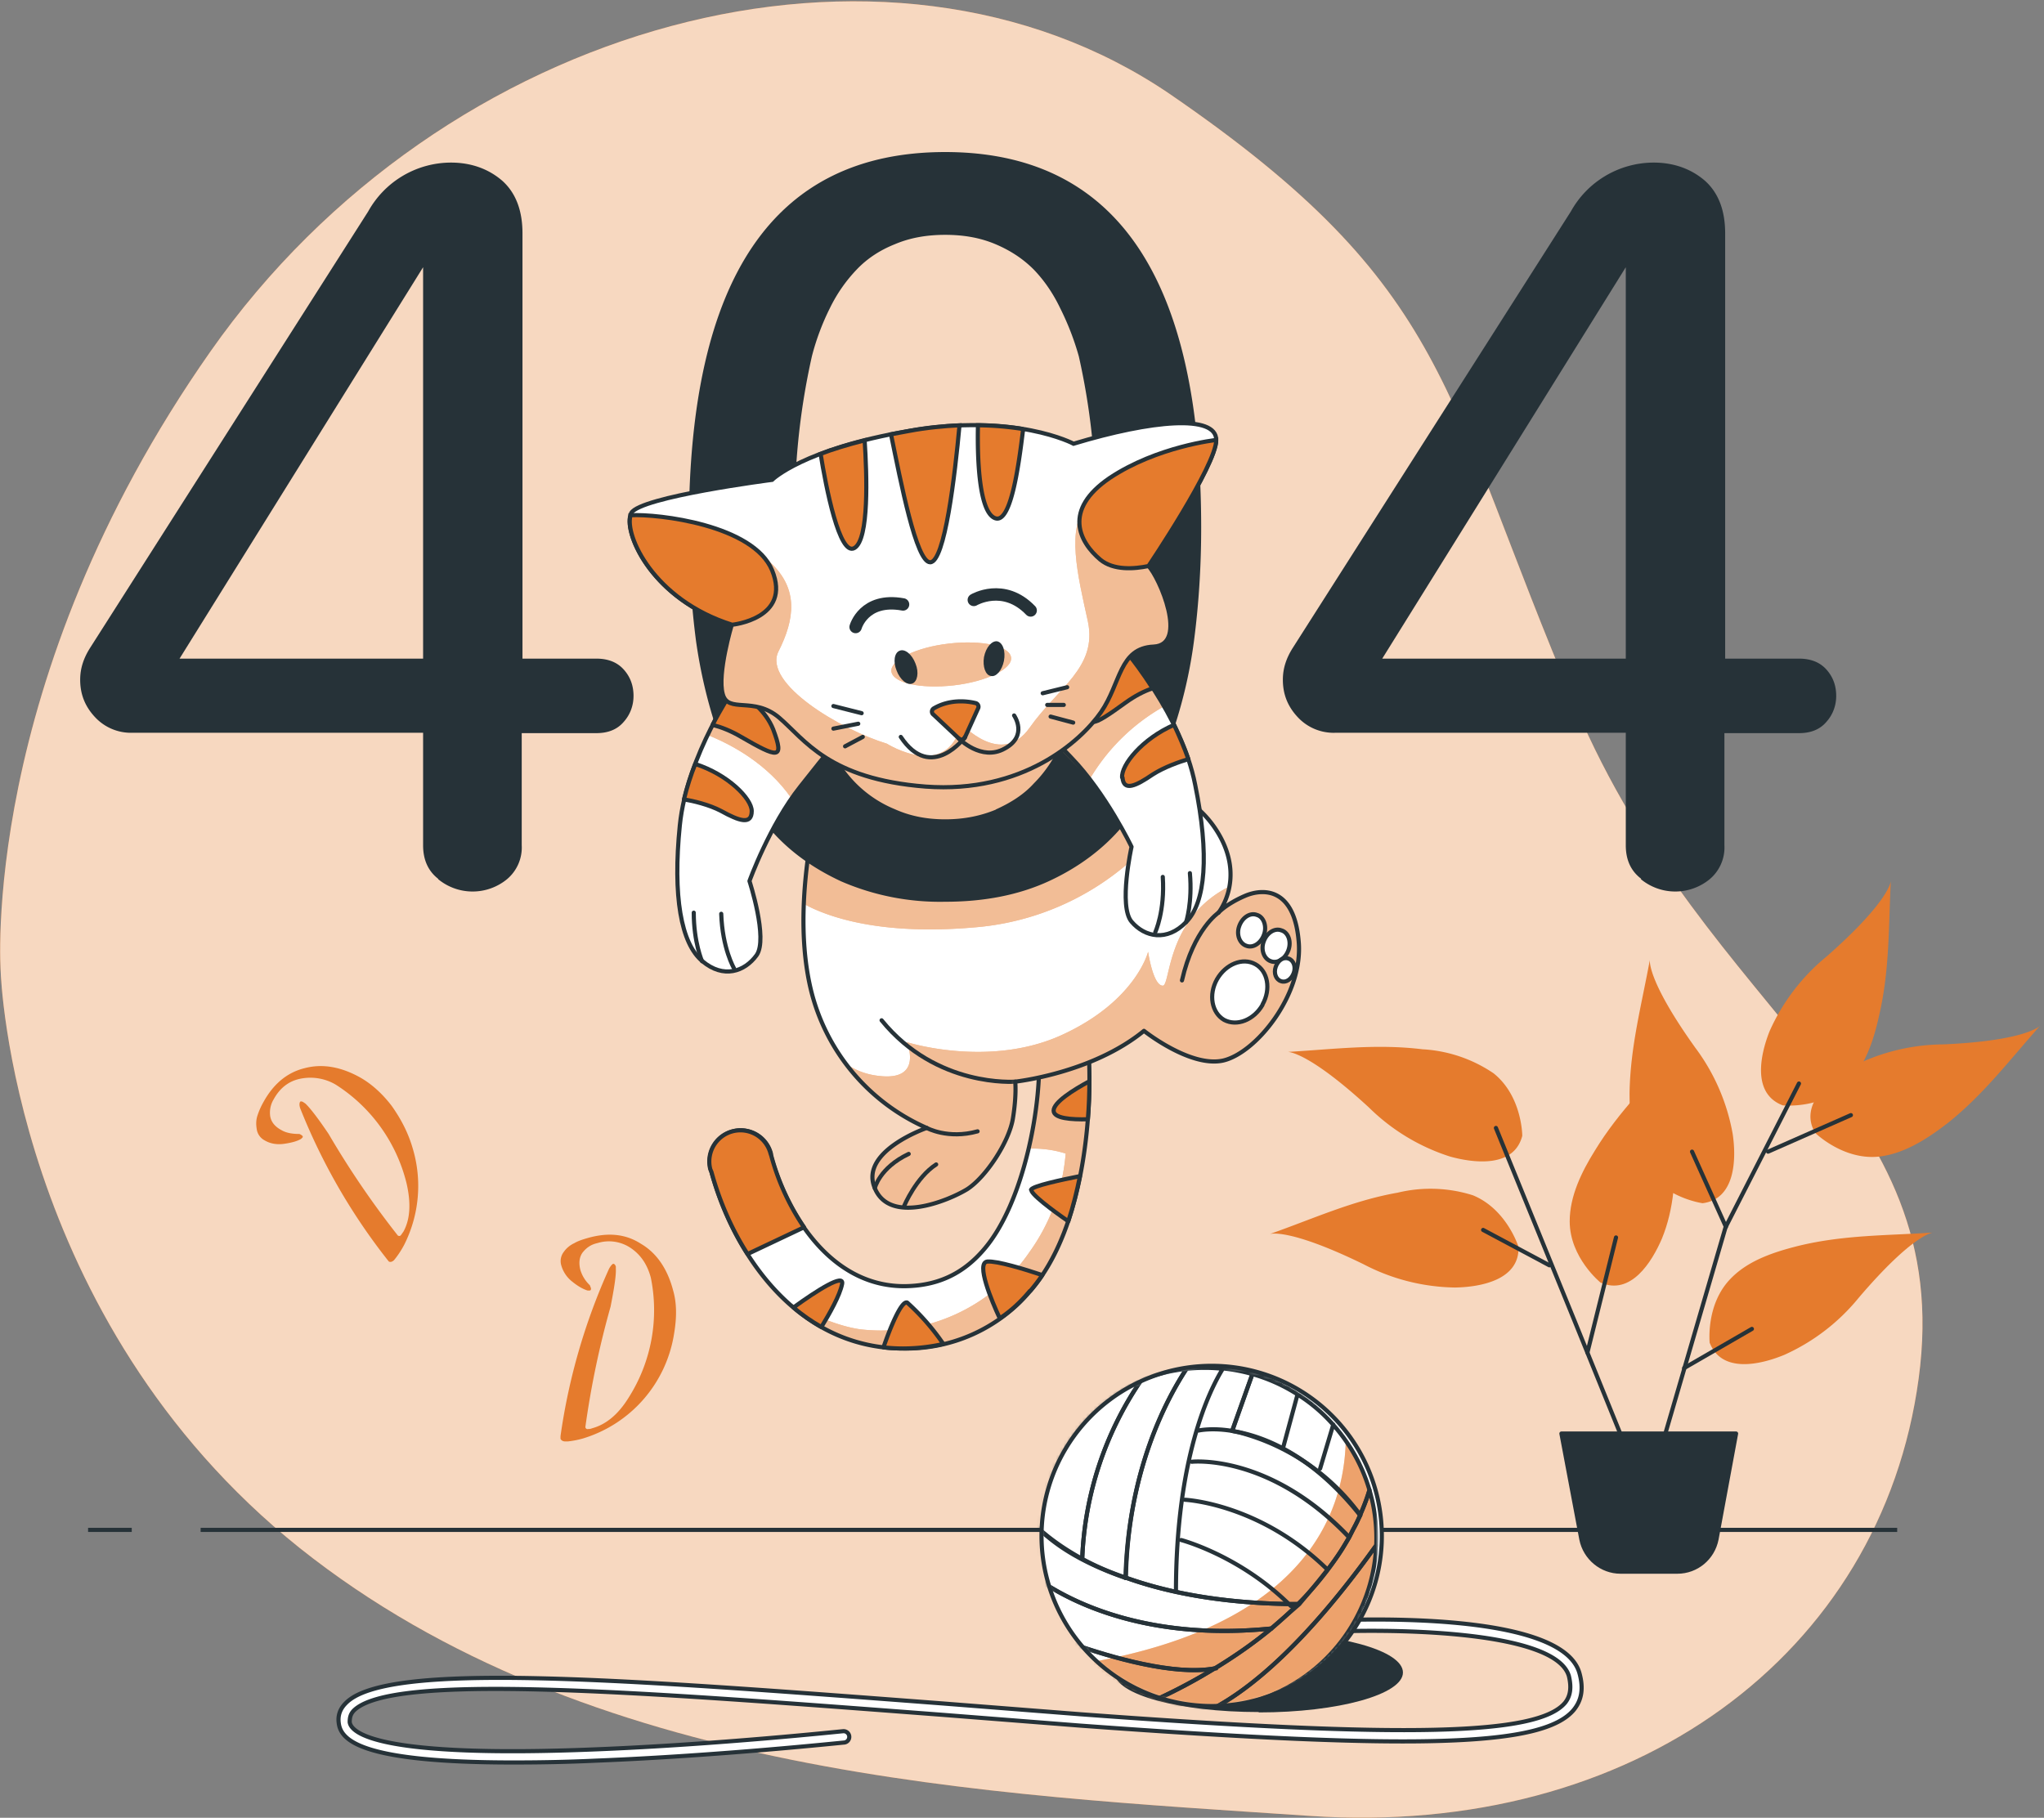 <svg width="543" height="483" viewBox="0 0 543 483" fill="none" xmlns="http://www.w3.org/2000/svg">
  <rect x="0" y="0" width="543" height="483" fill="#808080" stroke="none"/>
  <path d="M.2 258.5s3 91.7 79.4 152.8c76.6 61 182.6 65.4 268.4 71.2 85.9 5.8 151.8-42.8 161.7-116.2 10-73.5-55.6-95-91.2-178.6C382.9 104 386 76.6 310.8 25 235.5-26.3 117.7 5.3 55.9 93.4c-61.7 88-55.7 165-55.7 165Z" fill="#E57B2D"/>
  <path opacity=".7" d="M.2 258.5s3 91.7 79.4 152.8c76.6 61 182.6 65.4 268.4 71.2 85.9 5.8 151.8-42.8 161.7-116.2 10-73.5-55.6-95-91.2-178.6C382.9 104 386 76.6 310.8 25 235.5-26.3 117.7 5.3 55.9 93.4c-61.7 88-55.7 165-55.7 165Z" fill="#fff"/>
  <path d="M70 292.8c2.7-4.9 6.4-7.9 11-9 4.6-1.2 9.5-.4 14.7 2.5 3 1.7 5.9 4.3 8.4 7.6 2.4 3.4 4.3 7 5.5 11.1a34.7 34.7 0 0 1-2.2 25.7 24 24 0 0 1-2.3 3.6l-.4.5c-.5.5-1 .6-1.4.4l-.4-.5a161.3 161.3 0 0 1-23.1-40.1c-.3-.8-.3-1.4-.1-1.8.1-.2.4-.2.8 0l.6.4c1.2 1.1 3.3 3.8 6.2 8.1a236.9 236.9 0 0 0 18.4 27c.4.2.6.1.8-.1l.7-1c1.8-3.3 2-7.6.8-12.8a43.3 43.3 0 0 0-18.8-26.2 13.3 13.3 0 0 0-9.3-1.6c-3.1.6-5.5 2.4-7.2 5.5a6.8 6.8 0 0 0-.9 4.6c.3 1.5 1.3 2.7 3 3.6 1.2.7 2.8 1 4.6 1 .3 0 .5.2.7.3.3.2.4.4.3.6l-.4.4c-1 .6-2.4 1-4.4 1.3-2 .3-3.8 0-5.3-.9a4 4 0 0 1-2.1-3c-.2-1.2-.2-2.4.2-3.6a19 19 0 0 1 1.6-3.6Z" fill="#E57B2D"/>
  <path d="M156.3 328.9c5.4-1.5 10-1 14 1.6 4.1 2.4 7 6.6 8.5 12.3 1 3.4 1 7.2.3 11.4a34.7 34.7 0 0 1-24.2 28 23.7 23.7 0 0 1-4.1.8h-.6c-.7 0-1.1-.3-1.3-.7v-.7a163.4 163.4 0 0 1 12.9-44.5c.4-.7.8-1.2 1.1-1.3.3 0 .5.2.7.7v.6c.1 1.7-.4 5-1.4 10.1a236.9 236.9 0 0 0-6.7 32c.1.4.4.6.7.5.3 0 .6 0 1.1-.2 3.7-1 7-3.7 9.8-8.3a43.3 43.3 0 0 0 5.8-31.7c-.9-3.4-2.6-6-5.2-7.8a10.3 10.3 0 0 0-9-1.4c-1.8.4-3 1.3-4 2.6-.8 1.2-1 2.7-.5 4.6a9.3 9.3 0 0 0 2.5 4l.3.8c0 .3 0 .5-.3.6h-.6c-1-.3-2.4-1-4-2.3a8.4 8.4 0 0 1-3-4.4 4 4 0 0 1 .7-3.6c.7-1 1.7-1.8 2.8-2.3 1-.6 2.3-1 3.7-1.4Z" fill="#E57B2D"/>
  <path d="M35 406.5H23.4" stroke="#263238" stroke-width="1.1" stroke-miterlimit="10"/>
  <path d="M504 406.5H53.3" stroke="#263238" stroke-width="1.1" stroke-miterlimit="10"/>
  <path d="M334.4 455c21.2 0 38.3-4.8 38.3-10.6 0-5.9-17.1-10.6-38.3-10.6-21.2 0-38.3 4.7-38.3 10.6 0 5.8 17.1 10.5 38.3 10.5Z" fill="#263238"/>
  <path d="M136.3 468.3c-39.8 0-45.7-5.7-46.3-10.4-.3-2 .3-3.8 1.8-5.3 10.7-11.3 72.7-6.5 158.4 0l37 2.9c86.5 6.4 121.4 5.6 128.6-3.1 1.4-1.8 1.7-4 1-7-3.5-12.6-49.4-12.7-66.7-11.7-.9 0-1.6-.5-1.6-1.4 0-.8.6-1.5 1.4-1.6 6.6-.3 65-3.3 69.7 13.9 1.1 4 .6 7.1-1.5 9.7-8.1 9.8-41.2 10.8-131.2 4.2l-37-2.9c-81.7-6.2-146.2-11.2-156-1-.8.9-1 1.8-1 3 .4 2.9 7.6 9.6 65.7 7.2 32.4-1.3 65-4.8 65.3-4.8a1.5 1.5 0 0 1 .4 3c-.4 0-33 3.5-65.6 4.8-8.5.4-15.9.5-22.4.5Z" fill="#fff" stroke="#263238" stroke-width="1.1" stroke-miterlimit="10"/>
  <path d="M330.4 452.5a45.2 45.2 0 1 0-20.4-88 45.2 45.2 0 0 0 20.4 88Z" fill="#fff"/>
  <mask id="a" style="mask-type:luminance" maskUnits="userSpaceOnUse" x="275" y="363" width="91" height="91">
    <path d="M330.4 452.5a45.2 45.2 0 1 0-20.4-88 45.2 45.2 0 0 0 20.4 88Z" fill="#fff"/>
  </mask>
  <g mask="url(#a)">
    <path d="M320.2 453.6a45.2 45.2 0 0 0 37.3-70.6c-.5 19.7-11.4 48.7-67.9 58.7a45 45 0 0 0 30.6 12Z" fill="#E57B2D"/>
  </g>
  <mask id="b" style="mask-type:luminance" maskUnits="userSpaceOnUse" x="275" y="363" width="91" height="91">
    <path d="M330.4 452.5a45.2 45.2 0 1 0-20.4-88 45.2 45.2 0 0 0 20.4 88Z" fill="#fff"/>
  </mask>
  <g mask="url(#b)">
    <path opacity=".3" d="M320.2 453.6a45.2 45.2 0 0 0 37.3-70.6c-.5 19.7-11.4 48.7-67.9 58.7a45 45 0 0 0 30.6 12Z" fill="#fff"/>
  </g>
  <mask id="c" style="mask-type:luminance" maskUnits="userSpaceOnUse" x="275" y="363" width="91" height="91">
    <path d="M330.4 452.5a45.2 45.2 0 1 0-20.4-88 45.2 45.2 0 0 0 20.4 88Z" fill="#fff"/>
  </mask>
  <g mask="url(#c)" stroke="#263238" stroke-width="1.1" stroke-miterlimit="10" stroke-linecap="round" stroke-linejoin="round">
    <path d="M342.4 426.2c-13.3-13-28.6-17-28.6-17m28.6 17h2.4a83.1 83.1 0 0 0 13.6-17.7m-16 17.7c-18.6-.3-32.7-3.2-43.3-7 .6-28.5 10.8-47.5 16.1-55.5a45.7 45.7 0 0 1 9.7 0m33.5 44.8c-21.2-22.4-41.8-20.1-41.8-20.1s20.6-2.3 41.8 20Zm0 0 3-5.9a58.1 58.1 0 0 0-32.2-22l-1.9-.4m0 0c-5.4-.9-8.9-.1-8.9-.1m9 0 5.3-15a45 45 0 0 0-7.8-1.5m0 0c-3.5 5.6-12.5 23.6-12.5 59.4m40.2-6c-18-17.6-37.8-18.5-37.8-18.5"/>
    <path d="M299 419.3c.7-28.6 11-47.6 16.2-55.6a45 45 0 0 0-12 3 90 90 0 0 0-15.7 47.5c3.3 1.8 7.1 3.5 11.6 5Z"/>
    <path d="M303.1 366.8a45.3 45.3 0 0 0-27.9 38.7c2.8 2.6 6.8 5.7 12.3 8.7a90 90 0 0 1 15.6-47.4Z"/>
    <path d="M354.2 378.6c4.4 5 7.7 10.8 9.6 17.3a57 57 0 0 1-2.5 6.7c-13-16.3-25.8-21.1-34-22.4l5.4-15.1a45 45 0 0 1 12 5.4m9.5 8-3.5 11.7m3.5-11.6c-2.8-3.2-6-5.9-9.5-8.1m0 0-3.9 14.4"/>
    <path d="M361.3 402.6c1.1-2.5 2-4.8 2.5-6.7a45.2 45.2 0 0 1 1.8 14.7c-19.1 26.7-33.8 38.3-43 43.2a45.1 45.1 0 0 1-15.9-2 156 156 0 0 0 16-8.5m38.6-40.7s0 0 0 0m0 0c-.8 1.8-.7 1.8-1.9 3.9l-1 2-1.3 2.2c-3 5.3-12 15.5-11.9 15.5l-7.5 6.5m0 0h.1m0 0c-4.4 3.6-9.3 7.1-15 10.6m0 0h.3"/>
    <path d="M365.6 410.6c-19.1 26.7-33.8 38.3-43 43.2a45.2 45.2 0 0 0 43-43.2Z"/>
    <path d="M285 436.8c5.5 7 13 12.2 21.7 15 6-2.7 11.3-5.6 16-8.5-10.7 2-27.6-3-37.7-6.5Z"/>
    <path d="M322.7 443.3c5.8-3.5 10.7-7 15-10.6-32.5 3.3-52.6-6.8-61-12.5a45.1 45.1 0 0 0 8.3 16.6c10.1 3.6 27 8.5 37.7 6.5Z"/>
    <path d="M342.4 426.2h2.4a102 102 0 0 1-7 6.5c-32.6 3.3-52.7-6.8-61.2-12.5a45.3 45.3 0 0 1-1.4-14.7c2.8 2.6 8.4 8.4 23.9 13.8m43.3 6.9.5.5m-.5-.5c-18.6-.3-32.7-3.2-43.3-7m0 0s0 0 0 0"/>
  </g>
  <path d="M330.4 452.5a45.2 45.2 0 1 0-20.4-88 45.2 45.2 0 0 0 20.4 88Z" stroke="#263238" stroke-width="1.1" stroke-miterlimit="10" stroke-linecap="round" stroke-linejoin="round"/>
  <path d="M403.4 331.3s-3.1-10-12.1-13.7a37.2 37.2 0 0 0-20-.7c-12 2.1-22.6 7-34 11 0 0 4.8-1.8 24.9 8a54 54 0 0 0 24.3 6.2c6.8-.1 17.2-2 16.9-10.8Z" fill="#E57B2D"/>
  <path d="M404.4 301.8s0-10.5-7.6-16.6a37.2 37.2 0 0 0-18.9-6.4c-12.2-1.5-23.7 0-35.8.7 0 0 5.2-.3 21.6 14.8a54 54 0 0 0 21.5 13c6.5 1.8 17 3 19.2-5.5Z" fill="#E57B2D"/>
  <path d="M425.2 340.8s-8.2-6.6-8.2-16.3c0-6.7 3.2-13.2 6.7-18.8 6.4-10.5 14.7-18.5 22.8-27.6 0 0-3.5 3.9-1.8 26.1.6 8.2 0 17.1-3.2 24.9-2.7 6.3-8.3 15.2-16.3 11.7Z" fill="#E57B2D"/>
  <path d="M454.2 357s-1.2-10.5 5.7-17.4c4.7-4.8 11.6-7 18-8.6 12-2.9 23.5-2.7 35.6-3.5 0 0-5.2.3-19.7 17.3A54 54 0 0 1 474 360c-6.3 2.6-16.6 5-19.8-3.2Z" fill="#E57B2D"/>
  <path d="M452.3 319.7s-10.4-1.4-15.4-9.7c-3.5-5.8-4-13-4-19.6.2-12.3 3.2-23.4 5.4-35.4 0 0-1 5.1 12 23.3a54 54 0 0 1 10 23c1 6.7.7 17.3-8 18.4Z" fill="#E57B2D"/>
  <path d="M482.2 301s7.5 7.4 17.1 6.3c6.7-.8 12.8-4.8 18-8.8 9.6-7.6 16.6-16.9 24.7-26 0 0-3.4 4-25.7 5a54 54 0 0 0-24.4 6c-5.9 3.3-14.1 10-9.7 17.5Z" fill="#E57B2D"/>
  <path d="M473.6 293.7s10.4 1.1 17.2-5.8c4.8-4.8 7-11.7 8.4-18.1 2.8-12 2.5-23.5 3.1-35.7 0 0-.2 5.2-17 20a54 54 0 0 0-15.2 19.9c-2.5 6.3-4.7 16.6 3.5 19.7Z" fill="#E57B2D"/>
  <path d="m436.3 395.4-18-44.4-20.9-51.3" stroke="#263238" stroke-width="1.1" stroke-miterlimit="10" stroke-linecap="round" stroke-linejoin="round"/>
  <path d="m440.4 387.8 18-61.7 19.5-38.2" stroke="#263238" stroke-width="1.1" stroke-miterlimit="10" stroke-linecap="round" stroke-linejoin="round"/>
  <path d="m447.4 363.5 18-10.4" stroke="#263238" stroke-width="1.1" stroke-miterlimit="10" stroke-linecap="round" stroke-linejoin="round"/>
  <path d="m458.5 326-9-20" stroke="#263238" stroke-width="1.1" stroke-miterlimit="10" stroke-linecap="round" stroke-linejoin="round"/>
  <path d="m469.7 306 22-9.7" stroke="#263238" stroke-width="1.1" stroke-miterlimit="10" stroke-linecap="round" stroke-linejoin="round"/>
  <path d="m421.7 359.4 7.6-30.6" stroke="#263238" stroke-width="1.1" stroke-miterlimit="10" stroke-linecap="round" stroke-linejoin="round"/>
  <path d="m411.6 336.2-17.6-9.4" stroke="#263238" stroke-width="1.1" stroke-miterlimit="10" stroke-linecap="round" stroke-linejoin="round"/>
  <path d="M445.5 417.6h-15c-5 0-9.4-3.6-10.4-8.6l-5.3-28.1h46.4L456 409c-1 5-5.3 8.6-10.4 8.6Z" fill="#263238" stroke="#263238" stroke-width="1.1" stroke-miterlimit="10" stroke-linecap="round" stroke-linejoin="round"/>
  <path d="M240 358.3c-28.2 0-45-25-51-46.9l-.2-.7a8.2 8.2 0 1 1 16-4.2v.6c4.6 16.7 17 35.7 37 34.6 7.9-.4 14.2-3.5 19.4-9.5 11-12.5 15.8-39.7 14.7-53.4a6.6 6.6 0 1 1 13.2-1c1.2 15.2-.4 48-15.4 65.2a43 43 0 0 1-33.8 15.3Z" fill="#fff"/>
  <mask id="d" style="mask-type:luminance" maskUnits="userSpaceOnUse" x="188" y="271" width="102" height="88">
    <path d="M240 358.3c-28.2 0-45-25-51-46.9l-.2-.7a8.2 8.2 0 1 1 16-4.2v.6c4.6 16.7 17 35.7 37 34.6 7.9-.4 14.2-3.5 19.4-9.5 11-12.5 15.8-39.7 14.7-53.4a6.6 6.6 0 1 1 13.2-1c1.2 15.2-.4 48-15.4 65.2a43 43 0 0 1-33.8 15.3Z" fill="#fff"/>
  </mask>
  <g mask="url(#d)">
    <path d="M282 271.7a6.6 6.6 0 0 0-6 7c.5 6.8-.4 16.7-2.7 26.5a29 29 0 0 1 9.8 1.3 52 52 0 0 1-9.7 26.3 47.7 47.7 0 0 1-44.9 20.4c-6.4-.9-13.7-4.3-19.9-7.7a44.9 44.9 0 0 0 65-2.5c15-17.2 16.7-50 15.5-65.3a6.6 6.6 0 0 0-7.1-6Z" fill="#E57B2D"/>
  </g>
  <mask id="e" style="mask-type:luminance" maskUnits="userSpaceOnUse" x="188" y="271" width="102" height="88">
    <path d="M240 358.3c-28.2 0-45-25-51-46.9l-.2-.7a8.2 8.2 0 1 1 16-4.2v.6c4.6 16.7 17 35.7 37 34.6 7.9-.4 14.2-3.5 19.4-9.5 11-12.5 15.8-39.7 14.7-53.4a6.6 6.6 0 1 1 13.2-1c1.2 15.2-.4 48-15.4 65.2a43 43 0 0 1-33.8 15.3Z" fill="#fff"/>
  </mask>
  <g mask="url(#e)">
    <path opacity=".5" d="M282 271.7a6.6 6.6 0 0 0-6 7c.5 6.8-.4 16.7-2.7 26.5a29 29 0 0 1 9.8 1.3 52 52 0 0 1-9.7 26.3 47.7 47.7 0 0 1-44.9 20.4c-6.4-.9-13.7-4.3-19.9-7.7a44.9 44.9 0 0 0 65-2.5c15-17.2 16.7-50 15.5-65.3a6.6 6.6 0 0 0-7.1-6Z" fill="#fff"/>
  </g>
  <path d="M240 358.3c-28.2 0-45-25-51-46.9l-.2-.7a8.2 8.2 0 1 1 16-4.2v.6c4.6 16.7 17 35.7 37 34.6 7.9-.4 14.2-3.5 19.4-9.5 11-12.5 15.8-39.7 14.7-53.4a6.6 6.6 0 1 1 13.2-1c1.2 15.2-.4 48-15.4 65.2a43 43 0 0 1-33.8 15.3Z" stroke="#263238" stroke-width="1.1" stroke-miterlimit="10" stroke-linecap="round" stroke-linejoin="round"/>
  <path d="M223.7 341.2c.7-3-6.7 1.7-12.9 6.2 2.3 2 4.8 3.7 7.4 5.2 2.2-3.6 4.9-8.4 5.5-11.4Z" fill="#E57B2D" stroke="#263238" stroke-width="1.1" stroke-miterlimit="10" stroke-linecap="round" stroke-linejoin="round"/>
  <path d="M240 358.3a49.3 49.3 0 0 0 10.6-1.2 60.8 60.8 0 0 0-9.6-11c-1.6-.6-4.7 7.2-6.3 11.9 1.7.2 3.4.3 5.2.3Z" fill="#E57B2D" stroke="#263238" stroke-width="1.1" stroke-miterlimit="10" stroke-linecap="round" stroke-linejoin="round"/>
  <path d="m204.9 307.1-.2-.6a8.2 8.2 0 0 0-16 4.2l.3.7c2 7.3 5.2 15 9.6 21.8l15-7.1a63 63 0 0 1-8.7-19Z" fill="#E57B2D" stroke="#263238" stroke-width="1.1" stroke-miterlimit="10" stroke-linecap="round" stroke-linejoin="round"/>
  <path d="M273.7 343c1.1-1.3 2.2-2.7 3.2-4.2-4.8-1.6-12-3.8-14.6-3.6-3.1.3 1.1 10.4 3.3 15.1 3-2 5.6-4.4 8-7.3Z" fill="#E57B2D" stroke="#263238" stroke-width="1.1" stroke-miterlimit="10" stroke-linecap="round" stroke-linejoin="round"/>
  <path d="M274 316c-.6 1 5.6 5.6 9.8 8.5 1.3-4 2.3-8 3.1-12-5 1-12.5 2.6-13 3.6Z" fill="#E57B2D" stroke="#263238" stroke-width="1.1" stroke-miterlimit="10" stroke-linecap="round" stroke-linejoin="round"/>
  <path d="M289 297.4c.3-3.6.4-7 .4-10.1-4.3 2.3-9.5 5.6-9.5 7.8 0 2.1 4.8 2.4 9 2.3Z" fill="#E57B2D" stroke="#263238" stroke-width="1.1" stroke-miterlimit="10" stroke-linecap="round" stroke-linejoin="round"/>
  <path d="M221 199.8s-12.2 35.5-5.6 63.1a54 54 0 0 0 30.8 36.8s-18 6.2-13.8 16c4 9.7 19.4 3.4 24.5.3 5-3.2 11.2-12.6 12.2-18.9 1-6.2.6-9.7.6-9.7s20.4-2.2 34.2-13.5c0 0 12.3 9.8 21 7.9 8.8-2 21.4-17.6 20.1-31.7-1.2-14.2-9.4-14.2-14.4-12-5 2.2-6.9 4.4-6.9 4.4s7.2-8.8 0-21-20-13.2-20-13.2-3.9-20-15.2-27.6c-11.2-7.5-51.4-15.4-67.4 19.2Z" fill="#fff"/>
  <mask id="f" style="mask-type:luminance" maskUnits="userSpaceOnUse" x="213" y="174" width="133" height="147">
    <path d="M221 199.8s-12.2 35.5-5.6 63.1c6.6 27.7 30.8 36.8 30.8 36.8s-18 6.2-13.8 16c4 9.7 19.4 3.4 24.4.3 5-3.2 11.3-12.6 12.3-18.9 1-6.2.6-9.7.6-9.7s20.4-2.2 34.2-13.5c0 0 12.3 9.8 21 7.9 8.8-2 21.4-17.6 20.1-31.7-1.2-14.2-9.4-14.2-14.4-12-5 2.2-6.9 4.4-6.9 4.4s7.2-8.8 0-21a27.4 27.4 0 0 0-20-13.2s-3.9-20-15.2-27.6c-11.3-7.5-51.4-15.4-67.4 19.2Z" fill="#fff"/>
  </mask>
  <g mask="url(#f)">
    <path d="M314.3 212a71.2 71.2 0 0 1-55.3 34.4c-25 2.2-39-2.7-45.4-6.2.8-21.1 7.5-40.3 7.5-40.3 16-34.6 56.2-26.7 67.5-19.2 11.2 7.5 15 27.6 15 27.6s5.1.4 10.7 3.8Zm16.3 26.1c-5 2.2-6.9 4.4-6.9 4.4s2.2-2.6 3-7c-17 8.4-15.7 26.4-17.8 26.4-2.6 0-3.9-9-3.9-9s-3.2 13-22.7 22c-19.4 9-41.4 2-41.4 2s4.5 10.3-7.2 9c-4-.4-6.9-1.8-9-3.3 9.3 12.5 21.5 17 21.5 17s-18 6.3-13.8 16c4 9.8 19.4 3.5 24.4.4 5-3.2 11.3-12.6 12.3-18.9 1-6.2.6-9.7.6-9.7s20.4-2.2 34.2-13.5c0 0 12.3 9.8 21 7.9 8.8-2 21.4-17.6 20.1-31.7-1.2-14.2-9.4-14.2-14.4-12Z" fill="#E57B2D"/>
  </g>
  <mask id="g" style="mask-type:luminance" maskUnits="userSpaceOnUse" x="213" y="174" width="133" height="147">
    <path d="M221 199.8s-12.2 35.5-5.6 63.1c6.6 27.7 30.8 36.8 30.8 36.8s-18 6.2-13.8 16c4 9.7 19.4 3.4 24.4.3 5-3.2 11.3-12.6 12.3-18.9 1-6.2.6-9.7.6-9.7s20.4-2.2 34.2-13.5c0 0 12.3 9.8 21 7.9 8.8-2 21.4-17.6 20.1-31.7-1.2-14.2-9.4-14.2-14.4-12-5 2.2-6.9 4.4-6.9 4.4s7.2-8.8 0-21a27.4 27.4 0 0 0-20-13.2s-3.9-20-15.2-27.6c-11.3-7.5-51.4-15.4-67.4 19.2Z" fill="#fff"/>
  </mask>
  <g mask="url(#g)">
    <path opacity=".5" d="M314.3 212a71.2 71.2 0 0 1-55.3 34.4c-25 2.2-39-2.7-45.4-6.2.8-21.1 7.5-40.3 7.5-40.3 16-34.6 56.2-26.7 67.5-19.2 11.2 7.5 15 27.6 15 27.6s5.1.4 10.7 3.8Zm16.3 26.1c-5 2.2-6.9 4.4-6.9 4.4s2.2-2.6 3-7c-17 8.4-15.7 26.4-17.8 26.4-2.6 0-3.9-9-3.9-9s-3.2 13-22.7 22c-19.4 9-41.4 2-41.4 2s4.5 10.3-7.2 9c-4-.4-6.9-1.8-9-3.3 9.3 12.5 21.5 17 21.5 17s-18 6.3-13.8 16c4 9.8 19.4 3.5 24.4.4 5-3.2 11.3-12.6 12.3-18.9 1-6.2.6-9.7.6-9.7s20.4-2.2 34.2-13.5c0 0 12.3 9.8 21 7.9 8.8-2 21.4-17.6 20.1-31.7-1.2-14.2-9.4-14.2-14.4-12Z" fill="#fff"/>
  </g>
  <mask id="h" style="mask-type:luminance" maskUnits="userSpaceOnUse" x="213" y="174" width="133" height="147">
    <path d="M221 199.8s-12.2 35.5-5.6 63.1c6.6 27.7 30.8 36.8 30.8 36.8s-18 6.2-13.8 16c4 9.7 19.4 3.4 24.4.3 5-3.2 11.3-12.6 12.3-18.9 1-6.2.6-9.7.6-9.7s20.4-2.2 34.2-13.5c0 0 12.3 9.8 21 7.9 8.8-2 21.4-17.6 20.1-31.7-1.2-14.2-9.4-14.2-14.4-12-5 2.2-6.9 4.4-6.9 4.4s7.2-8.8 0-21a27.4 27.4 0 0 0-20-13.2s-3.9-20-15.2-27.6c-11.3-7.5-51.4-15.4-67.4 19.2Z" fill="#fff"/>
  </mask>
  <g mask="url(#h)">
    <path d="M269.7 287.4s-20.9 1.7-35.5-16.3" stroke="#263238" stroke-width="1.1" stroke-miterlimit="10" stroke-linecap="round" stroke-linejoin="round"/>
  </g>
  <path d="M221 199.8s-12.2 35.5-5.6 63.1a54 54 0 0 0 30.8 36.8s-18 6.2-13.8 16c4 9.7 19.4 3.4 24.5.3 5-3.2 11.2-12.6 12.2-18.9 1-6.2.6-9.7.6-9.7s20.4-2.2 34.2-13.5c0 0 12.3 9.8 21 7.9 8.8-2 21.4-17.6 20.1-31.7-1.2-14.2-9.4-14.2-14.4-12-5 2.2-6.9 4.4-6.9 4.4s7.2-8.8 0-21-20-13.2-20-13.2-3.9-20-15.2-27.6c-11.2-7.5-51.4-15.4-67.4 19.2Z" stroke="#263238" stroke-width="1.1" stroke-miterlimit="10" stroke-linecap="round" stroke-linejoin="round"/>
  <path d="M323.7 242.5s-6.6 4.4-9.7 18" stroke="#263238" stroke-width="1.1" stroke-miterlimit="10" stroke-linecap="round" stroke-linejoin="round"/>
  <path d="M335.8 248.3c-.8 2.3-2.9 3.7-4.7 3-1.8-.6-2.7-3-1.9-5.2.8-2.3 2.9-3.7 4.7-3 1.8.5 2.7 3 1.9 5.2Z" fill="#fff" stroke="#263238" stroke-width="1.1" stroke-miterlimit="10" stroke-linecap="round" stroke-linejoin="round"/>
  <path d="M342.3 252.4c-.8 2.3-2.9 3.7-4.7 3-1.8-.6-2.7-3-1.9-5.2.8-2.3 2.9-3.7 4.7-3 1.8.5 2.7 2.9 1.9 5.2Z" fill="#fff" stroke="#263238" stroke-width="1.1" stroke-miterlimit="10" stroke-linecap="round" stroke-linejoin="round"/>
  <path d="M343.7 258.5c-.6 1.7-2.1 2.7-3.4 2.2-1.3-.4-2-2.1-1.4-3.8.6-1.7 2-2.7 3.4-2.2 1.3.4 2 2.1 1.4 3.8Z" fill="#fff" stroke="#263238" stroke-width="1.1" stroke-miterlimit="10" stroke-linecap="round" stroke-linejoin="round"/>
  <path d="M335.4 267c-2.3 4-6.8 5.8-10.2 4-3.3-1.9-4.2-6.7-1.9-10.8 2.3-4 6.8-5.9 10.2-4 3.3 1.8 4.2 6.6 1.9 10.7Z" fill="#fff" stroke="#263238" stroke-width="1.1" stroke-miterlimit="10" stroke-linecap="round" stroke-linejoin="round"/>
  <path d="M246.2 299.7s5.6 3.1 13.5.9" stroke="#263238" stroke-width="1.1" stroke-miterlimit="10" stroke-linecap="round" stroke-linejoin="round"/>
  <path d="M232.4 315.7s1.2-5.4 9-9.1" stroke="#263238" stroke-width="1.1" stroke-miterlimit="10" stroke-linecap="round" stroke-linejoin="round"/>
  <path d="M240.2 320.4s3.2-7.6 8.5-11" stroke="#263238" stroke-width="1.1" stroke-miterlimit="10" stroke-linecap="round" stroke-linejoin="round"/>
  <path d="M116.4 233.5c-2.7-2.1-4-5.1-4-8.9v-29.9H35.2a13 13 0 0 1-10-4.2c-2.6-2.8-3.9-6-3.9-9.9 0-3 .9-5.7 2.6-8.4l73.9-116a25.2 25.2 0 0 1 22-13c5.4 0 10 1.7 13.6 4.8 3.6 3.2 5.4 7.9 5.4 14v113h19.6c3.2 0 5.6 1 7.3 2.9 1.7 1.9 2.6 4.2 2.6 7 0 2.6-.9 5-2.6 6.9-1.7 2-4.1 3-7.3 3h-19.8v29.8a11 11 0 0 1-3.9 9 14.4 14.4 0 0 1-18.3 0Zm-4-58.6V71L47.7 175h64.7Z" fill="#263238"/>
  <path d="M223.5 234.2c-8-3.7-14.6-8.6-19.6-14.7-5-6-9-13.5-12.3-22.2-3.2-8.8-5.4-17.8-6.7-27-1.2-9.2-1.9-19.2-1.9-30.1 0-66.5 22.7-99.8 68.1-99.8 45.3 0 68 33.3 68 99.8 0 10.8-.7 20.8-1.9 30s-3.4 18.2-6.6 27a75.7 75.7 0 0 1-12.3 22.2c-5 6-11.6 11-19.6 14.7-8 3.7-17.2 5.5-27.6 5.5a66 66 0 0 1-27.6-5.4Zm41-19.1c4-1.8 7.5-4 10.2-7 2.8-2.8 5.2-6.3 7.2-10.6 2-4.2 3.6-8.5 4.8-12.8 1.2-4.3 2-9.2 2.8-14.7a206 206 0 0 0 1.7-29.8c0-5.6-.2-10.8-.4-15.5a184.9 184.9 0 0 0-4.2-30 71.5 71.5 0 0 0-4.9-12.7c-2-4.2-4.4-7.6-7.1-10.4-2.8-2.8-6.1-5-10.1-6.7-4-1.7-8.4-2.5-13.4-2.5s-9.4.8-13.4 2.5c-4 1.6-7.3 3.8-10 6.6a40.3 40.3 0 0 0-7.2 10.3 65 65 0 0 0-4.8 12.8 186.8 186.8 0 0 0-4.5 45.6c0 5.3 0 10.3.3 14.9.2 4.6.7 9.6 1.4 15a75.3 75.3 0 0 0 7.6 27.5 31.3 31.3 0 0 0 17.2 17.4c4 1.8 8.4 2.7 13.4 2.7s9.4-.9 13.5-2.6Z" fill="#263238"/>
  <path d="M436 233.5c-2.8-2.1-4.1-5.1-4.1-8.9v-29.9h-77.1a13 13 0 0 1-10.1-4.2c-2.6-2.8-3.9-6-3.9-9.9 0-3 .9-5.7 2.6-8.4l73.9-116a25.2 25.2 0 0 1 22-13c5.4 0 10 1.7 13.6 4.8 3.6 3.2 5.4 7.9 5.4 14v113h19.6c3.2 0 5.6 1 7.3 2.9 1.7 1.9 2.6 4.2 2.6 7 0 2.6-.9 5-2.6 6.9-1.7 2-4.1 3-7.3 3h-19.8v29.8a11 11 0 0 1-3.9 9 14.4 14.4 0 0 1-18.3 0Zm-4.1-58.6V71l-64.7 104h64.7Z" fill="#263238"/>
  <path d="M195.6 182s-13.1 18.5-15 37.3c-1.9 18.8.3 31.4 6 36.1 5.6 4.7 11.2 2.8 14.4-1.6 3.1-4.4-1.9-19.7-1.9-19.7s5.3-14.8 13.5-25.1c8.2-10.4 9.7-12 9.7-12s-14.1-16-26.7-15Z" fill="#fff"/>
  <mask id="i" style="mask-type:luminance" maskUnits="userSpaceOnUse" x="179" y="181" width="44" height="78">
    <path d="M195.6 182s-13.1 18.5-15 37.3c-1.9 18.8.3 31.4 6 36.1 5.6 4.7 11.2 2.8 14.4-1.6 3.1-4.4-1.9-19.7-1.9-19.7s5.3-14.8 13.5-25.1c8.2-10.4 9.7-12 9.7-12s-14.1-16-26.7-15Z" fill="#fff"/>
  </mask>
  <g mask="url(#i)">
    <path d="M195.6 182s-3.8 5.4-7.6 13.3c6.3 2.5 16 7.7 22.3 16.9l2.3-3.2c8.2-10.4 9.7-12 9.7-12s-14.1-16-26.7-15Z" fill="#E57B2D"/>
  </g>
  <mask id="j" style="mask-type:luminance" maskUnits="userSpaceOnUse" x="179" y="181" width="44" height="78">
    <path d="M195.6 182s-13.1 18.5-15 37.3c-1.9 18.8.3 31.4 6 36.1 5.6 4.7 11.2 2.8 14.4-1.6 3.1-4.4-1.9-19.7-1.9-19.7s5.3-14.8 13.5-25.1c8.2-10.4 9.7-12 9.7-12s-14.1-16-26.7-15Z" fill="#fff"/>
  </mask>
  <g mask="url(#j)">
    <path opacity=".5" d="M195.6 182s-3.8 5.4-7.6 13.3c6.3 2.5 16 7.7 22.3 16.9l2.3-3.2c8.2-10.4 9.7-12 9.7-12s-14.1-16-26.7-15Z" fill="#fff"/>
  </g>
  <path d="M195.6 182s-13.1 18.5-15 37.3c-1.9 18.8.3 31.4 6 36.1 5.6 4.7 11.2 2.8 14.4-1.6 3.1-4.4-1.9-19.7-1.9-19.7s5.3-14.8 13.5-25.1c8.2-10.4 9.7-12 9.7-12s-14.1-16-26.7-15Z" stroke="#263238" stroke-width="1.1" stroke-miterlimit="10" stroke-linecap="round" stroke-linejoin="round"/>
  <path d="M186.5 255.4s-2.2-5-2.2-12.9" stroke="#263238" stroke-width="1.1" stroke-miterlimit="10" stroke-linecap="round" stroke-linejoin="round"/>
  <path d="M195 257.3s-3.1-5.3-3.4-14.5" stroke="#263238" stroke-width="1.1" stroke-miterlimit="10" stroke-linecap="round" stroke-linejoin="round"/>
  <path d="M199.7 215.5c0-3.3-6.3-9.7-15-12.5-1.2 3-2.2 6.1-3 9.4 2.4.4 6.7 1.4 9.9 3.1 4.7 2.6 8.1 3.8 8.1 0Z" fill="#E57B2D" stroke="#263238" stroke-width="1.1" stroke-miterlimit="10" stroke-linecap="round" stroke-linejoin="round"/>
  <path d="M194.9 183c-1.1 1.7-3.3 5.1-5.6 9.6 2.3.6 4.9 1.6 7.6 3.2 9.7 5.6 11.6 6.2 8.5-2-2-5-6.5-8.5-10.5-10.7Z" fill="#E57B2D" stroke="#263238" stroke-width="1.1" stroke-miterlimit="10" stroke-linecap="round" stroke-linejoin="round"/>
  <path d="M298.9 172.8s15 17.2 18.6 35.7c3.8 18.6 2.8 31.3-2.4 36.5-5.1 5.3-11 4-14.5-.1s0-19.9 0-19.9-6.8-14.2-16-23.7c-9-9.5-10.8-10.9-10.8-10.9s12.5-17.3 25-17.6Z" fill="#fff"/>
  <mask id="k" style="mask-type:luminance" maskUnits="userSpaceOnUse" x="273" y="172" width="47" height="77">
    <path d="M298.9 172.8s15 17.2 18.6 35.7c3.8 18.6 2.8 31.3-2.4 36.5-5.1 5.3-11 4-14.5-.1s0-19.9 0-19.9-6.8-14.2-16-23.7c-9-9.5-10.8-10.9-10.8-10.9s12.5-17.3 25-17.6Z" fill="#fff"/>
  </mask>
  <g mask="url(#k)">
    <path d="M298.9 172.8c-12.6.3-25 17.6-25 17.6a207 207 0 0 0 15.6 16.6 53.1 53.1 0 0 1 19.7-19.3c-5-8.8-10.3-14.9-10.3-14.9Z" fill="#E57B2D"/>
  </g>
  <mask id="l" style="mask-type:luminance" maskUnits="userSpaceOnUse" x="273" y="172" width="47" height="77">
    <path d="M298.9 172.8s15 17.2 18.6 35.7c3.8 18.6 2.8 31.3-2.4 36.5-5.1 5.3-11 4-14.5-.1s0-19.9 0-19.9-6.8-14.2-16-23.7c-9-9.5-10.8-10.9-10.8-10.9s12.5-17.3 25-17.6Z" fill="#fff"/>
  </mask>
  <g mask="url(#l)">
    <path opacity=".5" d="M298.9 172.8c-12.6.3-25 17.6-25 17.6a207 207 0 0 0 15.6 16.6 53.1 53.1 0 0 1 19.7-19.3c-5-8.8-10.3-14.9-10.3-14.9Z" fill="#fff"/>
  </g>
  <path d="M298.9 172.8s15 17.2 18.6 35.7c3.8 18.6 2.8 31.3-2.4 36.5-5.1 5.3-11 4-14.5-.1s0-19.9 0-19.9-6.8-14.2-16-23.7c-9-9.5-10.8-10.9-10.8-10.9s12.5-17.3 25-17.6Z" stroke="#263238" stroke-width="1.1" stroke-miterlimit="10" stroke-linecap="round" stroke-linejoin="round"/>
  <path d="M315.1 245s1.7-5.2 1-13" stroke="#263238" stroke-width="1.1" stroke-miterlimit="10" stroke-linecap="round" stroke-linejoin="round"/>
  <path d="M306.9 247.7s2.6-5.6 2-14.7" stroke="#263238" stroke-width="1.1" stroke-miterlimit="10" stroke-linecap="round" stroke-linejoin="round"/>
  <path d="M298.1 206.6c-.3-3.3 5.3-10.3 13.8-14 1.4 3 2.7 6 3.8 9.1-2.3.7-6.4 2.1-9.5 4.1-4.4 3-7.7 4.6-8 .8Z" fill="#E57B2D" stroke="#263238" stroke-width="1.1" stroke-miterlimit="10" stroke-linecap="round" stroke-linejoin="round"/>
  <path d="M299.8 173.9c1.2 1.5 3.7 4.7 6.4 9-2.2.7-4.7 2-7.2 3.8-9.1 6.6-11 7.4-8.6-1 1.4-5.3 5.6-9.2 9.4-11.8Z" fill="#E57B2D" stroke="#263238" stroke-width="1.1" stroke-miterlimit="10" stroke-linecap="round" stroke-linejoin="round"/>
  <path d="M194.4 166s-3.9 13-2.4 18.4c1.4 5.3 8.2.5 15 6.3 6.8 5.8 13.1 16.3 38.9 18.3 25.7 1.9 41.2-12 46.6-19.8 5.3-7.7 4.8-17 14-17.4 9.3-.5 1.5-18.5-1.4-21.4 0 0 18-26.7 18-33.5 0-6.8-17-5.3-37.9 1 0 0-15.5-8.3-43.7-3.4-28.2 4.8-36.4 13-36.4 13s-35 4.5-37.4 8.8c-2.4 4.4 4.9 22.8 26.7 29.6Z" fill="#fff"/>
  <mask id="m" style="mask-type:luminance" maskUnits="userSpaceOnUse" x="167" y="112" width="157" height="98">
    <path d="M194.4 166s-3.9 13-2.4 18.4c1.4 5.3 8.2.5 15 6.3 6.8 5.8 13.1 16.3 38.9 18.3 25.7 1.9 41.2-12 46.6-19.8 5.3-7.7 4.8-17 14-17.4 9.3-.5 1.5-18.5-1.4-21.4 0 0 18-26.7 18-33.5 0-6.8-17-5.3-37.9 1 0 0-15.5-8.3-43.7-3.4-28.2 4.8-36.4 13-36.4 13s-35 4.5-37.4 8.8c-2.4 4.4 4.9 22.8 26.7 29.6Z" fill="#fff"/>
  </mask>
  <g mask="url(#m)">
    <path d="M306.6 171.8c9.2-.5 1.4-18.5-1.5-21.4 0 0 3.4-5 7.3-11.4-10.5-5.4-20.7-8.4-23.4-5.4-5.9 6.6-2.7 19.2 0 31.5 2.6 12.3-8 17.6-15.5 28.3-7.5 10.6-18.1-1.1-18.1-1.1-3.8 15.4-19.8 5.3-19.8 5.3-12.2-3.7-33-16-28.8-24.5 4.3-8.5 5.4-16.5-2-23.5-7.6-7-37.3-12.7-37.3-12.7-1.6 5.3 6 22.5 27 29 0 0-4 13.1-2.5 18.5 1.4 5.3 8.2.5 15 6.3 6.8 5.8 13.1 16.3 38.9 18.2 25.7 2 41.2-11.9 46.6-19.7 5.3-7.7 4.8-17 14-17.4Z" fill="#E57B2D"/>
  </g>
  <mask id="n" style="mask-type:luminance" maskUnits="userSpaceOnUse" x="167" y="112" width="157" height="98">
    <path d="M194.4 166s-3.9 13-2.4 18.4c1.4 5.3 8.2.5 15 6.3 6.8 5.8 13.1 16.3 38.9 18.3 25.7 1.9 41.2-12 46.6-19.8 5.3-7.7 4.8-17 14-17.4 9.3-.5 1.5-18.5-1.4-21.4 0 0 18-26.7 18-33.5 0-6.8-17-5.3-37.9 1 0 0-15.5-8.3-43.7-3.4-28.2 4.8-36.4 13-36.4 13s-35 4.5-37.4 8.8c-2.4 4.4 4.9 22.8 26.7 29.6Z" fill="#fff"/>
  </mask>
  <g mask="url(#n)">
    <path opacity=".5" d="M306.6 171.8c9.2-.5 1.4-18.5-1.5-21.4 0 0 3.4-5 7.3-11.4-10.5-5.4-20.7-8.4-23.4-5.4-5.9 6.6-2.7 19.2 0 31.5 2.6 12.3-8 17.6-15.5 28.3-7.5 10.6-18.1-1.1-18.1-1.1-3.8 15.4-19.8 5.3-19.8 5.3-12.2-3.7-33-16-28.8-24.5 4.3-8.5 5.4-16.5-2-23.5-7.6-7-37.3-12.7-37.3-12.7-1.6 5.3 6 22.5 27 29 0 0-4 13.1-2.5 18.5 1.4 5.3 8.2.5 15 6.3 6.8 5.8 13.1 16.3 38.9 18.2 25.7 2 41.2-11.9 46.6-19.7 5.3-7.7 4.8-17 14-17.4Z" fill="#fff"/>
  </g>
  <mask id="o" style="mask-type:luminance" maskUnits="userSpaceOnUse" x="167" y="112" width="157" height="98">
    <path d="M194.4 166s-3.9 13-2.4 18.4c1.4 5.3 8.2.5 15 6.3 6.8 5.8 13.1 16.3 38.9 18.3 25.7 1.9 41.2-12 46.6-19.8 5.3-7.7 4.8-17 14-17.4 9.3-.5 1.5-18.5-1.4-21.4 0 0 18-26.7 18-33.5 0-6.8-17-5.3-37.9 1 0 0-15.5-8.3-43.7-3.4-28.2 4.8-36.4 13-36.4 13s-35 4.5-37.4 8.8c-2.4 4.4 4.9 22.8 26.7 29.6Z" fill="#fff"/>
  </mask>
  <g mask="url(#o)">
    <path d="M268.6 174.7c.4 3-6.5 6.4-15.2 7.4-8.8 1-16.2-.6-16.6-3.7-.3-3 6.5-6.4 15.3-7.4 8.7-1 16.1.6 16.5 3.7Z" fill="#E57B2D"/>
  </g>
  <mask id="p" style="mask-type:luminance" maskUnits="userSpaceOnUse" x="167" y="112" width="157" height="98">
    <path d="M194.4 166s-3.9 13-2.4 18.4c1.4 5.3 8.2.5 15 6.3 6.8 5.8 13.1 16.3 38.9 18.3 25.7 1.9 41.2-12 46.6-19.8 5.3-7.7 4.8-17 14-17.4 9.3-.5 1.5-18.5-1.4-21.4 0 0 18-26.7 18-33.5 0-6.8-17-5.3-37.9 1 0 0-15.5-8.3-43.7-3.4-28.2 4.8-36.4 13-36.4 13s-35 4.5-37.4 8.8c-2.4 4.4 4.9 22.8 26.7 29.6Z" fill="#fff"/>
  </mask>
  <g mask="url(#p)">
    <path opacity=".5" d="M268.6 174.7c.4 3-6.5 6.4-15.2 7.4-8.8 1-16.2-.6-16.6-3.7-.3-3 6.5-6.4 15.3-7.4 8.7-1 16.1.6 16.5 3.7Z" fill="#fff"/>
  </g>
  <path d="M194.4 166s-3.9 13-2.4 18.4c1.4 5.3 8.2.5 15 6.3 6.8 5.8 13.1 16.3 38.9 18.3 25.7 1.9 41.2-12 46.6-19.8 5.3-7.7 4.8-17 14-17.4 9.3-.5 1.5-18.5-1.4-21.4 0 0 18-26.7 18-33.5 0-6.8-17-5.3-37.9 1 0 0-15.5-8.3-43.7-3.4-28.2 4.8-36.4 13-36.4 13s-35 4.5-37.4 8.8c-2.4 4.4 4.9 22.8 26.7 29.6Z" stroke="#263238" stroke-width="1.1" stroke-miterlimit="10"/>
  <path d="M294.8 127c-12.5 8.5-8.1 17-2.5 21.7 3.5 2.9 9 2.5 12.8 1.7 0 0 18-26.7 18-33.5 0 0-15.7 1.7-28.3 10.1Z" fill="#E57B2D" stroke="#263238" stroke-width="1.1" stroke-miterlimit="10"/>
  <path d="M167.5 137c-1.6 5.2 6 22.4 27 29 0 0 15.9-1.6 10.6-14.5-5-12-30.2-15-37.6-14.6Z" fill="#E57B2D" stroke="#263238" stroke-width="1.1" stroke-miterlimit="10"/>
  <path d="m241.5 114.5-4.8.9c2.6 12.7 6.7 34 10.4 34 3.9 0 6.6-23.3 7.8-36.4-4.1.2-8.6.6-13.4 1.5Z" fill="#E57B2D" stroke="#263238" stroke-width="1.1" stroke-miterlimit="10"/>
  <path d="M227 145.6c3.9-2.3 3.3-19.4 2.7-28.6-4.7 1.2-8.6 2.4-11.7 3.6 1.4 8.7 5 27.4 9 25Z" fill="#E57B2D" stroke="#263238" stroke-width="1.1" stroke-miterlimit="10"/>
  <path d="M264.4 137.7c4 1.4 6.1-12.8 7.4-23.7a80 80 0 0 0-12-1c-.2 9 .3 23.2 4.6 24.7Z" fill="#E57B2D" stroke="#263238" stroke-width="1.1" stroke-miterlimit="10"/>
  <path d="M259.1 186.8c-2.1-.5-6.7-1.1-11 1.4a1 1 0 0 0-.1 1.7l6.7 6.3a1 1 0 0 0 1.7-.4l3.4-7.5a1 1 0 0 0-.7-1.5Z" fill="#E57B2D" stroke="#263238" stroke-width="1.1" stroke-miterlimit="10" stroke-linecap="round" stroke-linejoin="round"/>
  <path d="M243.2 176.3c1 2.4.5 4.8-.8 5.3-1.4.6-3.3-1-4.2-3.4-1-2.4-.6-4.8.8-5.3 1.4-.6 3.3 1 4.2 3.4Z" fill="#263238"/>
  <path d="M261.4 174.6c-.4 2.5.4 4.8 1.8 5 1.4.4 3-1.5 3.5-4 .5-2.6-.3-4.9-1.8-5.2-1.4-.2-3 1.6-3.5 4.2Z" fill="#263238"/>
  <path d="M256.4 195.8s-9 12.2-17.1 0" stroke="#263238" stroke-width="1.1" stroke-miterlimit="10" stroke-linecap="round" stroke-linejoin="round"/>
  <path d="M254.7 196.2s6 6.2 12.2 2.7c6.3-3.4 2.5-8.8 2.5-8.8" stroke="#263238" stroke-width="1.1" stroke-miterlimit="10" stroke-linecap="round" stroke-linejoin="round"/>
  <path d="M227.3 166.6s2.2-7.9 12.6-6" stroke="#263238" stroke-width="3.3" stroke-miterlimit="10" stroke-linecap="round" stroke-linejoin="round"/>
  <path d="M258.7 159.4s7.9-4.7 15.1 2.8" stroke="#263238" stroke-width="3.3" stroke-miterlimit="10" stroke-linecap="round" stroke-linejoin="round"/>
  <path d="m221.4 187.6 7.5 1.9" stroke="#263238" stroke-width="1.1" stroke-miterlimit="10" stroke-linecap="round"/>
  <path d="m228 192.3-6.6 1.3" stroke="#263238" stroke-width="1.1" stroke-miterlimit="10" stroke-linecap="round"/>
  <path d="m229.2 195.8-4.7 2.5" stroke="#263238" stroke-width="1.1" stroke-miterlimit="10" stroke-linecap="round"/>
  <path d="m277 184.2 6.5-1.6" stroke="#263238" stroke-width="1.1" stroke-miterlimit="10" stroke-linecap="round"/>
  <path d="M278.2 187.3h4.4" stroke="#263238" stroke-width="1.1" stroke-miterlimit="10" stroke-linecap="round"/>
  <path d="m279.1 190.4 6 1.6" stroke="#263238" stroke-width="1.1" stroke-miterlimit="10" stroke-linecap="round"/>
</svg>
